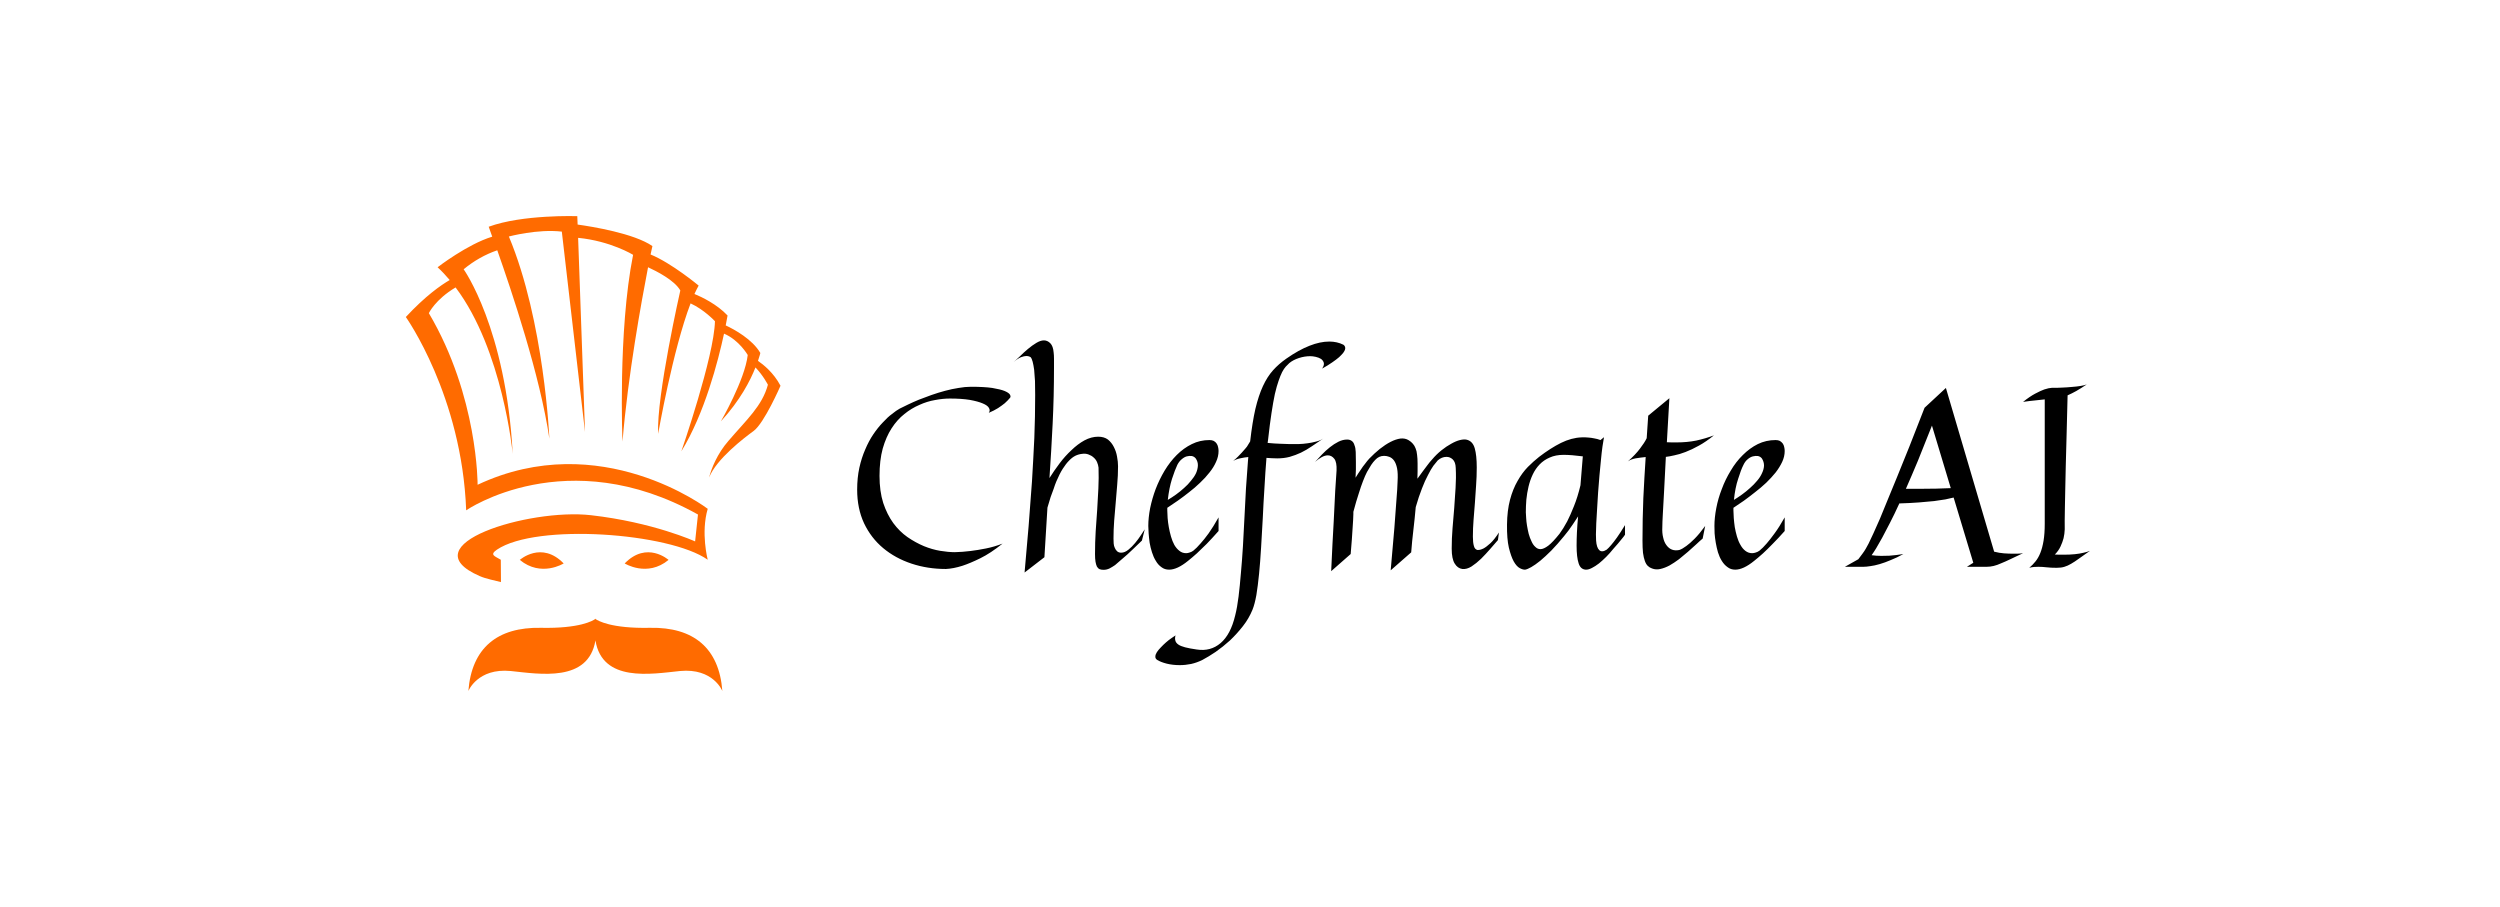 <svg xmlns="http://www.w3.org/2000/svg" version="1.1" xmlns:xlink="http://www.w3.org/1999/xlink" viewBox="0 0 11.333 4.112"><g transform="matrix(0.762,0,0,0.762,3.843,1.543)"><g transform="matrix(1,0,0,1,0,0)" clip-path="url(#SvgjsClipPath145804)"><g clip-path="url(#bed33a598-7084-4c5d-8ce5-c31a8462709dfa26f5c7-96ee-4c52-97d4-046a517465e8)"><path d=" M -0.534 0.122 C -0.524 0.093 -0.52 0.075 -0.52 0.075 C -0.567 -0.006 -0.674 -0.065 -0.726 -0.089 C -0.719 -0.126 -0.715 -0.148 -0.715 -0.148 C -0.778 -0.215 -0.868 -0.258 -0.912 -0.276 C -0.904 -0.294 -0.895 -0.311 -0.887 -0.326 C -0.887 -0.326 -1.048 -0.46 -1.173 -0.511 C -1.166 -0.543 -1.162 -0.561 -1.162 -0.561 C -1.27 -0.636 -1.52 -0.677 -1.607 -0.689 L -1.609 -0.739 C -1.609 -0.739 -1.936 -0.75 -2.136 -0.676 C -2.136 -0.676 -2.128 -0.654 -2.115 -0.617 C -2.263 -0.572 -2.44 -0.435 -2.44 -0.435 C -2.414 -0.411 -2.39 -0.385 -2.368 -0.359 C -2.421 -0.328 -2.512 -0.265 -2.629 -0.139 C -2.629 -0.139 -2.295 0.33 -2.27 1.011 C -2.27 1.011 -1.673 0.599 -0.891 1.036 L -0.908 1.196 C -0.908 1.196 -1.158 1.082 -1.528 1.04 C -1.897 0.998 -2.614 1.217 -2.19 1.402 C -2.152 1.419 -2.096 1.429 -2.063 1.438 L -2.064 1.305 C -2.101 1.283 -2.132 1.276 -2.087 1.245 C -1.852 1.086 -1.059 1.145 -0.833 1.305 C -0.833 1.305 -0.875 1.145 -0.833 1.002 C -0.833 1.002 -1.471 0.515 -2.202 0.859 C -2.202 0.859 -2.199 0.334 -2.492 -0.162 C -2.492 -0.162 -2.454 -0.243 -2.333 -0.315 C -2.052 0.057 -1.993 0.675 -1.993 0.675 C -2.034 -0.073 -2.285 -0.423 -2.285 -0.423 C -2.226 -0.472 -2.158 -0.511 -2.085 -0.536 C -2 -0.295 -1.83 0.21 -1.775 0.585 C -1.775 0.585 -1.805 -0.114 -2.016 -0.618 C -2.016 -0.618 -1.844 -0.664 -1.701 -0.647 L -1.563 0.545 L -1.604 -0.61 C -1.41 -0.591 -1.277 -0.509 -1.277 -0.509 C -1.368 -0.051 -1.34 0.602 -1.34 0.602 C -1.307 0.204 -1.228 -0.227 -1.188 -0.435 C -1.138 -0.412 -1.031 -0.358 -0.996 -0.297 C -0.996 -0.297 -1.139 0.333 -1.128 0.556 C -1.128 0.556 -1.041 0.057 -0.935 -0.22 C -0.854 -0.183 -0.79 -0.114 -0.79 -0.114 C -0.795 0.098 -0.99 0.66 -0.99 0.66 C -0.852 0.436 -0.771 0.123 -0.736 -0.04 C -0.646 -0.002 -0.595 0.087 -0.595 0.087 C -0.612 0.236 -0.755 0.482 -0.755 0.482 C -0.64 0.357 -0.579 0.238 -0.549 0.161 C -0.502 0.21 -0.475 0.264 -0.475 0.264 C -0.509 0.39 -0.601 0.471 -0.709 0.597 C -0.778 0.676 -0.811 0.763 -0.825 0.816 C -0.781 0.705 -0.615 0.579 -0.56 0.539 C -0.497 0.493 -0.4 0.27 -0.4 0.27 C -0.441 0.192 -0.502 0.144 -0.534 0.122 M -1.951 1.306 C -1.824 1.411 -1.69 1.327 -1.69 1.327 C -1.822 1.191 -1.951 1.306 -1.951 1.306 M -1.066 1.306 C -1.066 1.306 -1.195 1.191 -1.327 1.327 C -1.327 1.327 -1.193 1.411 -1.066 1.306 M -2.257 2.086 C -2.257 2.086 -2.202 1.948 -2.005 1.967 C -1.832 1.985 -1.543 2.036 -1.501 1.785 C -1.46 2.036 -1.171 1.985 -0.998 1.967 C -0.8 1.948 -0.746 2.086 -0.746 2.086 C -0.765 1.829 -0.919 1.705 -1.176 1.71 C -1.409 1.715 -1.487 1.667 -1.5 1.658 C -1.5 1.657 -1.5 1.656 -1.5 1.656 L -1.501 1.657 L -1.503 1.656 C -1.503 1.656 -1.503 1.657 -1.503 1.658 C -1.515 1.667 -1.593 1.715 -1.826 1.71 C -2.084 1.705 -2.237 1.829 -2.257 2.086" fill="#ff6b00" transform="matrix(1,0,0,1,0,0)" fill-rule="nonzero"></path></g></g><g><path d=" M 0.966 0.341 Q 0.953 0.357 0.934 0.374 Q 0.918 0.387 0.894 0.403 Q 0.87 0.418 0.839 0.431 Q 0.849 0.417 0.84 0.402 Q 0.832 0.387 0.803 0.375 Q 0.775 0.363 0.726 0.354 Q 0.677 0.346 0.607 0.346 Q 0.566 0.346 0.519 0.355 Q 0.472 0.363 0.426 0.384 Q 0.379 0.404 0.337 0.438 Q 0.294 0.472 0.261 0.523 Q 0.228 0.574 0.208 0.644 Q 0.189 0.714 0.189 0.806 Q 0.189 0.897 0.211 0.967 Q 0.234 1.036 0.271 1.087 Q 0.308 1.137 0.355 1.17 Q 0.403 1.203 0.453 1.224 Q 0.502 1.244 0.55 1.252 Q 0.598 1.26 0.637 1.26 Q 0.682 1.259 0.73 1.253 Q 0.772 1.248 0.822 1.238 Q 0.872 1.228 0.921 1.209 Q 0.85 1.266 0.789 1.296 Q 0.728 1.326 0.682 1.341 Q 0.628 1.358 0.584 1.36 Q 0.475 1.36 0.379 1.328 Q 0.283 1.296 0.211 1.236 Q 0.139 1.176 0.097 1.088 Q 0.056 1 0.056 0.888 Q 0.056 0.818 0.069 0.758 Q 0.082 0.699 0.104 0.649 Q 0.125 0.599 0.152 0.559 Q 0.179 0.519 0.208 0.489 Q 0.236 0.458 0.263 0.438 Q 0.289 0.417 0.309 0.406 Q 0.328 0.396 0.358 0.382 Q 0.387 0.368 0.423 0.353 Q 0.458 0.339 0.498 0.325 Q 0.538 0.311 0.579 0.3 Q 0.62 0.289 0.659 0.283 Q 0.698 0.276 0.733 0.276 Q 0.812 0.276 0.86 0.283 Q 0.908 0.291 0.933 0.301 Q 0.959 0.312 0.965 0.323 Q 0.971 0.334 0.966 0.341 M 1.225 0.073 Q 1.227 0.087 1.227 0.11 Q 1.227 0.133 1.227 0.163 Q 1.227 0.333 1.219 0.495 Q 1.211 0.658 1.2 0.819 Q 1.227 0.776 1.26 0.732 Q 1.293 0.688 1.331 0.653 Q 1.368 0.617 1.408 0.595 Q 1.449 0.573 1.49 0.573 Q 1.525 0.573 1.548 0.59 Q 1.57 0.608 1.583 0.634 Q 1.597 0.661 1.602 0.691 Q 1.608 0.722 1.608 0.749 Q 1.608 0.804 1.603 0.859 Q 1.599 0.913 1.594 0.967 Q 1.589 1.02 1.585 1.073 Q 1.581 1.126 1.581 1.179 Q 1.581 1.194 1.582 1.208 Q 1.583 1.223 1.589 1.235 Q 1.594 1.247 1.603 1.255 Q 1.612 1.263 1.627 1.263 Q 1.648 1.263 1.67 1.245 Q 1.691 1.228 1.71 1.205 Q 1.729 1.182 1.744 1.159 Q 1.759 1.136 1.767 1.124 L 1.75 1.191 Q 1.718 1.222 1.697 1.242 Q 1.677 1.261 1.664 1.273 Q 1.649 1.286 1.641 1.293 Q 1.632 1.3 1.619 1.312 Q 1.605 1.325 1.59 1.337 Q 1.574 1.348 1.557 1.357 Q 1.54 1.365 1.522 1.365 Q 1.507 1.365 1.498 1.361 Q 1.488 1.356 1.482 1.345 Q 1.477 1.334 1.474 1.317 Q 1.471 1.299 1.471 1.271 Q 1.471 1.202 1.475 1.136 Q 1.479 1.071 1.484 1.007 Q 1.488 0.943 1.491 0.881 Q 1.494 0.819 1.492 0.757 Q 1.49 0.74 1.483 0.724 Q 1.476 0.708 1.463 0.697 Q 1.45 0.685 1.433 0.679 Q 1.415 0.672 1.395 0.675 Q 1.374 0.677 1.355 0.686 Q 1.335 0.696 1.317 0.715 Q 1.298 0.734 1.279 0.764 Q 1.26 0.794 1.241 0.839 Q 1.233 0.858 1.225 0.883 Q 1.217 0.904 1.207 0.932 Q 1.198 0.96 1.188 0.995 L 1.17 1.29 L 1.052 1.381 Q 1.064 1.24 1.076 1.105 Q 1.087 0.97 1.096 0.839 Q 1.104 0.708 1.11 0.58 Q 1.115 0.453 1.115 0.325 Q 1.115 0.28 1.114 0.242 Q 1.112 0.204 1.109 0.175 Q 1.105 0.146 1.1 0.127 Q 1.095 0.108 1.088 0.1 Q 1.077 0.093 1.062 0.093 Q 1.05 0.093 1.031 0.1 Q 1.012 0.107 0.987 0.129 Q 1.002 0.116 1.025 0.094 Q 1.047 0.072 1.072 0.051 Q 1.097 0.03 1.122 0.015 Q 1.147 0 1.167 0 Q 1.188 0 1.205 0.017 Q 1.222 0.034 1.225 0.073 M 2.206 1.134 Q 2.167 1.178 2.135 1.211 Q 2.102 1.244 2.077 1.267 Q 2.048 1.293 2.024 1.312 Q 1.96 1.364 1.912 1.364 Q 1.885 1.364 1.866 1.349 Q 1.846 1.335 1.833 1.312 Q 1.819 1.29 1.81 1.261 Q 1.801 1.233 1.796 1.204 Q 1.792 1.175 1.79 1.148 Q 1.788 1.122 1.788 1.104 Q 1.788 1.055 1.799 0.998 Q 1.811 0.94 1.832 0.884 Q 1.854 0.827 1.885 0.775 Q 1.917 0.722 1.957 0.682 Q 1.998 0.641 2.047 0.617 Q 2.095 0.593 2.152 0.593 Q 2.167 0.593 2.177 0.598 Q 2.188 0.604 2.194 0.613 Q 2.201 0.623 2.203 0.634 Q 2.206 0.646 2.206 0.658 Q 2.206 0.691 2.191 0.723 Q 2.177 0.755 2.152 0.786 Q 2.128 0.817 2.096 0.847 Q 2.065 0.877 2.031 0.903 Q 1.997 0.93 1.963 0.954 Q 1.929 0.977 1.901 0.996 L 1.901 1.012 Q 1.901 1.031 1.903 1.057 Q 1.905 1.083 1.91 1.111 Q 1.915 1.139 1.923 1.167 Q 1.931 1.195 1.943 1.217 Q 1.956 1.239 1.973 1.252 Q 1.99 1.266 2.013 1.266 Q 2.023 1.266 2.034 1.262 Q 2.045 1.259 2.056 1.251 Q 2.075 1.236 2.099 1.208 Q 2.12 1.185 2.147 1.148 Q 2.174 1.11 2.206 1.053 L 2.206 1.134 M 2.07 0.702 Q 2.061 0.691 2.047 0.688 Q 2.033 0.686 2.017 0.69 Q 2.002 0.694 1.987 0.707 Q 1.972 0.719 1.961 0.74 Q 1.947 0.769 1.929 0.824 Q 1.912 0.878 1.904 0.949 Q 1.928 0.935 1.953 0.917 Q 1.978 0.899 2.001 0.878 Q 2.024 0.858 2.042 0.835 Q 2.061 0.813 2.072 0.79 Q 2.082 0.767 2.083 0.745 Q 2.084 0.722 2.07 0.702 M 2.949 0.026 Q 2.964 0.037 2.958 0.056 Q 2.955 0.064 2.947 0.075 Q 2.938 0.086 2.923 0.1 Q 2.907 0.114 2.882 0.131 Q 2.858 0.148 2.822 0.168 Q 2.836 0.147 2.832 0.133 Q 2.828 0.119 2.815 0.11 Q 2.802 0.102 2.784 0.098 Q 2.766 0.094 2.752 0.094 Q 2.718 0.094 2.684 0.105 Q 2.65 0.116 2.627 0.135 Q 2.617 0.144 2.606 0.156 Q 2.595 0.168 2.584 0.189 Q 2.574 0.209 2.563 0.241 Q 2.552 0.272 2.541 0.319 Q 2.531 0.366 2.521 0.432 Q 2.511 0.497 2.501 0.587 L 2.498 0.61 Q 2.539 0.614 2.573 0.615 Q 2.606 0.616 2.63 0.617 Q 2.659 0.617 2.681 0.617 Q 2.71 0.616 2.737 0.612 Q 2.76 0.609 2.786 0.602 Q 2.811 0.596 2.829 0.584 Q 2.793 0.609 2.761 0.63 Q 2.729 0.652 2.696 0.668 Q 2.664 0.683 2.629 0.693 Q 2.595 0.702 2.555 0.702 Q 2.539 0.702 2.523 0.701 Q 2.507 0.7 2.491 0.699 Q 2.484 0.785 2.479 0.877 Q 2.473 0.968 2.469 1.058 Q 2.464 1.148 2.459 1.233 Q 2.454 1.318 2.447 1.389 Q 2.44 1.46 2.431 1.515 Q 2.421 1.57 2.408 1.602 Q 2.387 1.654 2.351 1.7 Q 2.315 1.746 2.274 1.785 Q 2.232 1.823 2.189 1.853 Q 2.146 1.882 2.11 1.901 Q 2.078 1.917 2.043 1.925 Q 2.009 1.932 1.975 1.932 Q 1.933 1.932 1.897 1.923 Q 1.862 1.914 1.841 1.901 Q 1.829 1.893 1.83 1.881 Q 1.83 1.869 1.839 1.855 Q 1.848 1.841 1.863 1.826 Q 1.877 1.811 1.893 1.797 Q 1.909 1.783 1.925 1.772 Q 1.94 1.761 1.95 1.755 Q 1.945 1.772 1.949 1.786 Q 1.952 1.799 1.966 1.809 Q 1.98 1.819 2.007 1.826 Q 2.034 1.833 2.076 1.839 Q 2.158 1.852 2.218 1.801 Q 2.278 1.75 2.305 1.636 Q 2.317 1.589 2.325 1.524 Q 2.333 1.459 2.339 1.384 Q 2.346 1.308 2.351 1.225 Q 2.355 1.141 2.36 1.055 Q 2.364 0.968 2.369 0.882 Q 2.375 0.796 2.381 0.716 Q 2.381 0.71 2.382 0.705 Q 2.383 0.7 2.383 0.694 Q 2.36 0.696 2.338 0.701 Q 2.315 0.705 2.293 0.717 Q 2.308 0.705 2.321 0.692 Q 2.334 0.679 2.344 0.668 Q 2.356 0.655 2.366 0.643 Q 2.37 0.639 2.375 0.632 Q 2.378 0.626 2.383 0.619 Q 2.388 0.612 2.394 0.601 Q 2.407 0.487 2.425 0.408 Q 2.444 0.328 2.47 0.272 Q 2.496 0.216 2.53 0.178 Q 2.564 0.14 2.61 0.108 Q 2.683 0.057 2.747 0.032 Q 2.81 0.007 2.865 0.007 Q 2.911 0.007 2.949 0.026 M 3.352 1.261 L 3.23 1.368 Q 3.244 1.217 3.252 1.115 Q 3.26 1.014 3.264 0.952 Q 3.27 0.88 3.271 0.839 Q 3.274 0.791 3.268 0.761 Q 3.262 0.732 3.25 0.715 Q 3.238 0.699 3.222 0.693 Q 3.207 0.687 3.191 0.687 Q 3.175 0.687 3.162 0.693 Q 3.149 0.699 3.138 0.711 Q 3.126 0.723 3.114 0.741 Q 3.103 0.759 3.089 0.783 Q 3.078 0.804 3.065 0.838 Q 3.054 0.866 3.04 0.911 Q 3.025 0.956 3.008 1.02 L 3.008 1.033 Q 3.007 1.069 3.004 1.108 Q 3.001 1.142 2.999 1.184 Q 2.996 1.227 2.992 1.271 L 2.876 1.373 Q 2.884 1.195 2.891 1.078 Q 2.897 0.962 2.9 0.895 Q 2.905 0.816 2.908 0.774 Q 2.91 0.725 2.895 0.705 Q 2.879 0.684 2.856 0.684 Q 2.839 0.684 2.819 0.695 Q 2.799 0.706 2.78 0.723 Q 2.799 0.702 2.821 0.679 Q 2.843 0.656 2.868 0.636 Q 2.893 0.616 2.919 0.603 Q 2.945 0.59 2.971 0.59 Q 2.987 0.59 2.998 0.598 Q 3.01 0.606 3.015 0.625 Q 3.021 0.639 3.022 0.664 Q 3.023 0.69 3.023 0.723 Q 3.023 0.744 3.023 0.768 Q 3.022 0.792 3.021 0.817 Q 3.036 0.792 3.051 0.771 Q 3.065 0.749 3.077 0.735 Q 3.09 0.717 3.103 0.703 Q 3.133 0.672 3.165 0.646 Q 3.198 0.62 3.229 0.604 Q 3.26 0.588 3.288 0.584 Q 3.316 0.581 3.337 0.594 Q 3.352 0.603 3.362 0.615 Q 3.372 0.626 3.378 0.642 Q 3.385 0.658 3.387 0.681 Q 3.39 0.703 3.39 0.733 Q 3.39 0.756 3.39 0.778 Q 3.39 0.801 3.389 0.823 Q 3.406 0.799 3.421 0.779 Q 3.436 0.758 3.448 0.743 Q 3.462 0.724 3.475 0.71 Q 3.502 0.678 3.532 0.654 Q 3.562 0.63 3.59 0.615 Q 3.618 0.599 3.642 0.593 Q 3.667 0.587 3.683 0.591 Q 3.718 0.6 3.73 0.642 Q 3.742 0.684 3.742 0.756 Q 3.742 0.811 3.738 0.864 Q 3.735 0.916 3.731 0.967 Q 3.727 1.018 3.723 1.068 Q 3.719 1.118 3.719 1.168 Q 3.719 1.203 3.725 1.223 Q 3.73 1.243 3.746 1.247 Q 3.762 1.248 3.782 1.238 Q 3.799 1.229 3.823 1.207 Q 3.846 1.186 3.874 1.143 L 3.868 1.188 Q 3.848 1.21 3.822 1.241 Q 3.796 1.271 3.768 1.299 Q 3.74 1.326 3.711 1.345 Q 3.682 1.363 3.656 1.36 Q 3.628 1.356 3.611 1.328 Q 3.593 1.3 3.593 1.239 Q 3.593 1.178 3.598 1.117 Q 3.603 1.057 3.608 0.997 Q 3.612 0.938 3.616 0.878 Q 3.62 0.818 3.617 0.759 Q 3.616 0.724 3.599 0.708 Q 3.583 0.693 3.562 0.693 Q 3.534 0.693 3.51 0.714 Q 3.5 0.725 3.484 0.746 Q 3.469 0.767 3.452 0.801 Q 3.434 0.834 3.416 0.881 Q 3.397 0.929 3.379 0.992 Q 3.373 1.061 3.365 1.128 Q 3.357 1.195 3.352 1.261 M 4.624 1.156 Q 4.617 1.167 4.605 1.181 Q 4.594 1.195 4.582 1.209 Q 4.569 1.225 4.553 1.242 Q 4.534 1.266 4.512 1.288 Q 4.49 1.31 4.469 1.327 Q 4.447 1.344 4.427 1.354 Q 4.406 1.365 4.39 1.364 Q 4.359 1.362 4.348 1.326 Q 4.336 1.29 4.336 1.221 Q 4.336 1.184 4.338 1.142 Q 4.34 1.099 4.345 1.047 Q 4.329 1.072 4.314 1.094 Q 4.299 1.115 4.288 1.131 Q 4.274 1.15 4.261 1.165 Q 4.222 1.213 4.186 1.25 Q 4.15 1.286 4.12 1.311 Q 4.089 1.336 4.066 1.349 Q 4.043 1.362 4.03 1.364 Q 4.017 1.365 3.998 1.355 Q 3.979 1.345 3.962 1.315 Q 3.946 1.286 3.933 1.233 Q 3.921 1.181 3.922 1.096 Q 3.923 1.012 3.94 0.948 Q 3.957 0.884 3.985 0.836 Q 4.012 0.788 4.046 0.753 Q 4.08 0.719 4.113 0.693 Q 4.181 0.641 4.243 0.61 Q 4.306 0.579 4.366 0.577 Q 4.386 0.576 4.405 0.578 Q 4.422 0.579 4.441 0.583 Q 4.46 0.586 4.478 0.593 L 4.499 0.576 Q 4.495 0.596 4.49 0.631 Q 4.485 0.667 4.481 0.71 Q 4.477 0.754 4.472 0.804 Q 4.468 0.854 4.464 0.904 Q 4.461 0.954 4.458 1.002 Q 4.455 1.049 4.453 1.088 Q 4.452 1.126 4.451 1.154 Q 4.451 1.181 4.452 1.191 Q 4.455 1.233 4.471 1.248 Q 4.487 1.263 4.515 1.245 Q 4.526 1.236 4.542 1.217 Q 4.556 1.201 4.576 1.173 Q 4.596 1.145 4.624 1.099 L 4.624 1.156 M 4.373 0.69 Q 4.304 0.681 4.259 0.681 Q 4.211 0.681 4.176 0.697 Q 4.141 0.712 4.116 0.738 Q 4.091 0.764 4.075 0.798 Q 4.059 0.832 4.05 0.87 Q 4.041 0.908 4.037 0.948 Q 4.034 0.987 4.034 1.023 Q 4.034 1.036 4.036 1.057 Q 4.037 1.078 4.041 1.102 Q 4.045 1.126 4.051 1.151 Q 4.058 1.176 4.068 1.196 Q 4.077 1.217 4.091 1.229 Q 4.104 1.242 4.121 1.242 Q 4.14 1.242 4.168 1.221 Q 4.195 1.2 4.234 1.151 Q 4.257 1.12 4.28 1.077 Q 4.299 1.04 4.32 0.987 Q 4.342 0.933 4.359 0.862 L 4.373 0.69 M 5.101 1.104 L 5.086 1.179 Q 5.069 1.193 5.047 1.214 Q 5.024 1.235 4.998 1.258 Q 4.972 1.28 4.945 1.302 Q 4.917 1.323 4.889 1.339 Q 4.861 1.354 4.834 1.36 Q 4.808 1.366 4.785 1.357 Q 4.77 1.352 4.76 1.342 Q 4.749 1.332 4.742 1.312 Q 4.735 1.293 4.731 1.264 Q 4.728 1.234 4.728 1.191 Q 4.728 1.061 4.733 0.938 Q 4.739 0.815 4.747 0.694 Q 4.716 0.697 4.686 0.702 Q 4.657 0.708 4.641 0.72 Q 4.687 0.679 4.713 0.644 Q 4.74 0.609 4.753 0.582 L 4.762 0.448 L 4.888 0.344 L 4.873 0.606 Q 4.889 0.607 4.903 0.607 Q 4.917 0.607 4.93 0.607 Q 4.994 0.607 5.048 0.596 Q 5.103 0.584 5.153 0.565 Q 5.106 0.603 5.064 0.626 Q 5.021 0.65 4.984 0.664 Q 4.948 0.678 4.917 0.684 Q 4.887 0.691 4.867 0.693 Q 4.86 0.825 4.856 0.906 Q 4.852 0.988 4.849 1.033 Q 4.846 1.085 4.846 1.11 Q 4.844 1.146 4.851 1.173 Q 4.857 1.201 4.871 1.219 Q 4.885 1.238 4.904 1.245 Q 4.923 1.252 4.947 1.247 Q 4.965 1.241 4.989 1.223 Q 5.01 1.208 5.038 1.18 Q 5.066 1.152 5.101 1.104 M 4.641 0.72 L 4.636 0.723 L 4.641 0.72 M 5.574 1.134 Q 5.535 1.178 5.502 1.211 Q 5.47 1.244 5.445 1.267 Q 5.416 1.293 5.392 1.312 Q 5.328 1.364 5.28 1.364 Q 5.253 1.364 5.234 1.349 Q 5.214 1.335 5.2 1.312 Q 5.186 1.29 5.177 1.261 Q 5.169 1.233 5.164 1.204 Q 5.159 1.175 5.157 1.148 Q 5.156 1.122 5.156 1.104 Q 5.156 1.055 5.167 0.998 Q 5.178 0.94 5.2 0.884 Q 5.221 0.827 5.253 0.775 Q 5.284 0.722 5.325 0.682 Q 5.366 0.641 5.414 0.617 Q 5.463 0.593 5.52 0.593 Q 5.535 0.593 5.545 0.598 Q 5.555 0.604 5.562 0.613 Q 5.569 0.623 5.571 0.634 Q 5.574 0.646 5.574 0.658 Q 5.574 0.691 5.559 0.723 Q 5.544 0.755 5.52 0.786 Q 5.495 0.817 5.464 0.847 Q 5.432 0.877 5.398 0.903 Q 5.364 0.93 5.331 0.954 Q 5.297 0.977 5.269 0.996 L 5.269 1.012 Q 5.269 1.031 5.271 1.057 Q 5.273 1.083 5.277 1.111 Q 5.282 1.139 5.29 1.167 Q 5.298 1.195 5.311 1.217 Q 5.323 1.239 5.34 1.252 Q 5.358 1.266 5.38 1.266 Q 5.391 1.266 5.402 1.262 Q 5.413 1.259 5.424 1.251 Q 5.443 1.236 5.467 1.208 Q 5.487 1.185 5.514 1.148 Q 5.542 1.11 5.574 1.053 L 5.574 1.134 M 5.438 0.702 Q 5.429 0.691 5.415 0.688 Q 5.401 0.686 5.385 0.69 Q 5.369 0.694 5.354 0.707 Q 5.339 0.719 5.329 0.74 Q 5.314 0.769 5.297 0.824 Q 5.279 0.878 5.272 0.949 Q 5.295 0.935 5.32 0.917 Q 5.345 0.899 5.368 0.878 Q 5.391 0.858 5.41 0.835 Q 5.429 0.813 5.439 0.79 Q 5.45 0.767 5.451 0.745 Q 5.451 0.722 5.438 0.702 M 6.28 1.271 Q 6.241 1.293 6.205 1.307 Q 6.17 1.322 6.139 1.331 Q 6.108 1.34 6.084 1.343 Q 6.059 1.347 6.042 1.347 L 5.932 1.347 L 6.012 1.302 Q 6.024 1.286 6.036 1.27 Q 6.048 1.254 6.056 1.24 Q 6.065 1.225 6.073 1.209 Q 6.096 1.163 6.141 1.06 Q 6.159 1.016 6.184 0.955 Q 6.209 0.894 6.242 0.814 Q 6.275 0.733 6.316 0.631 Q 6.356 0.528 6.406 0.401 L 6.533 0.283 L 6.82 1.257 Q 6.851 1.265 6.879 1.267 Q 6.907 1.269 6.932 1.269 Q 6.946 1.269 6.957 1.269 Q 6.968 1.269 6.976 1.268 Q 6.984 1.267 6.992 1.266 Q 6.95 1.286 6.918 1.301 Q 6.887 1.316 6.862 1.326 Q 6.838 1.337 6.817 1.342 Q 6.796 1.347 6.775 1.347 L 6.658 1.347 L 6.696 1.323 L 6.579 0.935 Q 6.557 0.94 6.53 0.946 Q 6.502 0.951 6.463 0.956 Q 6.425 0.96 6.374 0.964 Q 6.323 0.968 6.256 0.97 Q 6.226 1.036 6.2 1.086 Q 6.174 1.137 6.154 1.174 Q 6.133 1.211 6.118 1.237 Q 6.102 1.263 6.091 1.278 Q 6.103 1.28 6.119 1.281 Q 6.134 1.282 6.149 1.282 Q 6.173 1.282 6.196 1.281 Q 6.219 1.279 6.238 1.277 Q 6.26 1.274 6.28 1.271 M 6.382 0.883 Q 6.481 0.883 6.562 0.879 L 6.45 0.507 Q 6.404 0.623 6.367 0.715 Q 6.329 0.806 6.295 0.883 L 6.382 0.883 M 7.39 1.252 Q 7.351 1.279 7.325 1.298 Q 7.299 1.317 7.278 1.329 Q 7.258 1.341 7.238 1.347 Q 7.219 1.353 7.192 1.353 Q 7.157 1.353 7.132 1.35 Q 7.107 1.347 7.083 1.347 Q 7.07 1.347 7.057 1.348 Q 7.044 1.349 7.029 1.353 Q 7.05 1.335 7.066 1.315 Q 7.083 1.294 7.095 1.264 Q 7.107 1.234 7.114 1.192 Q 7.121 1.15 7.121 1.091 L 7.121 0.351 Q 7.098 0.353 7.066 0.357 Q 7.033 0.36 6.992 0.366 Q 7.032 0.334 7.064 0.317 Q 7.096 0.3 7.118 0.292 Q 7.145 0.283 7.165 0.282 Q 7.191 0.283 7.222 0.281 Q 7.253 0.28 7.282 0.277 Q 7.311 0.275 7.335 0.271 Q 7.359 0.267 7.371 0.262 Q 7.337 0.285 7.309 0.301 Q 7.282 0.316 7.257 0.327 Q 7.253 0.459 7.251 0.564 Q 7.248 0.669 7.246 0.75 Q 7.244 0.831 7.243 0.89 Q 7.242 0.948 7.241 0.99 Q 7.239 1.088 7.24 1.124 Q 7.239 1.151 7.233 1.177 Q 7.227 1.2 7.215 1.226 Q 7.203 1.252 7.181 1.274 Q 7.195 1.275 7.208 1.275 Q 7.222 1.275 7.234 1.275 Q 7.271 1.275 7.3 1.272 Q 7.329 1.269 7.349 1.264 Q 7.373 1.259 7.39 1.252" fill="#000000" fill-rule="nonzero"></path></g><g></g></g><defs><clipPath id="SvgjsClipPath145804"><path d=" M -2.629 -0.739 h 2.229 v 2.825 h -2.229 Z"></path></clipPath><clipPath id="bed33a598-7084-4c5d-8ce5-c31a8462709dfa26f5c7-96ee-4c52-97d4-046a517465e8"><path d=" M -2.676 -0.786 L -0.353 -0.786 L -0.353 2.133 L -2.676 2.133 Z"></path></clipPath></defs></svg>